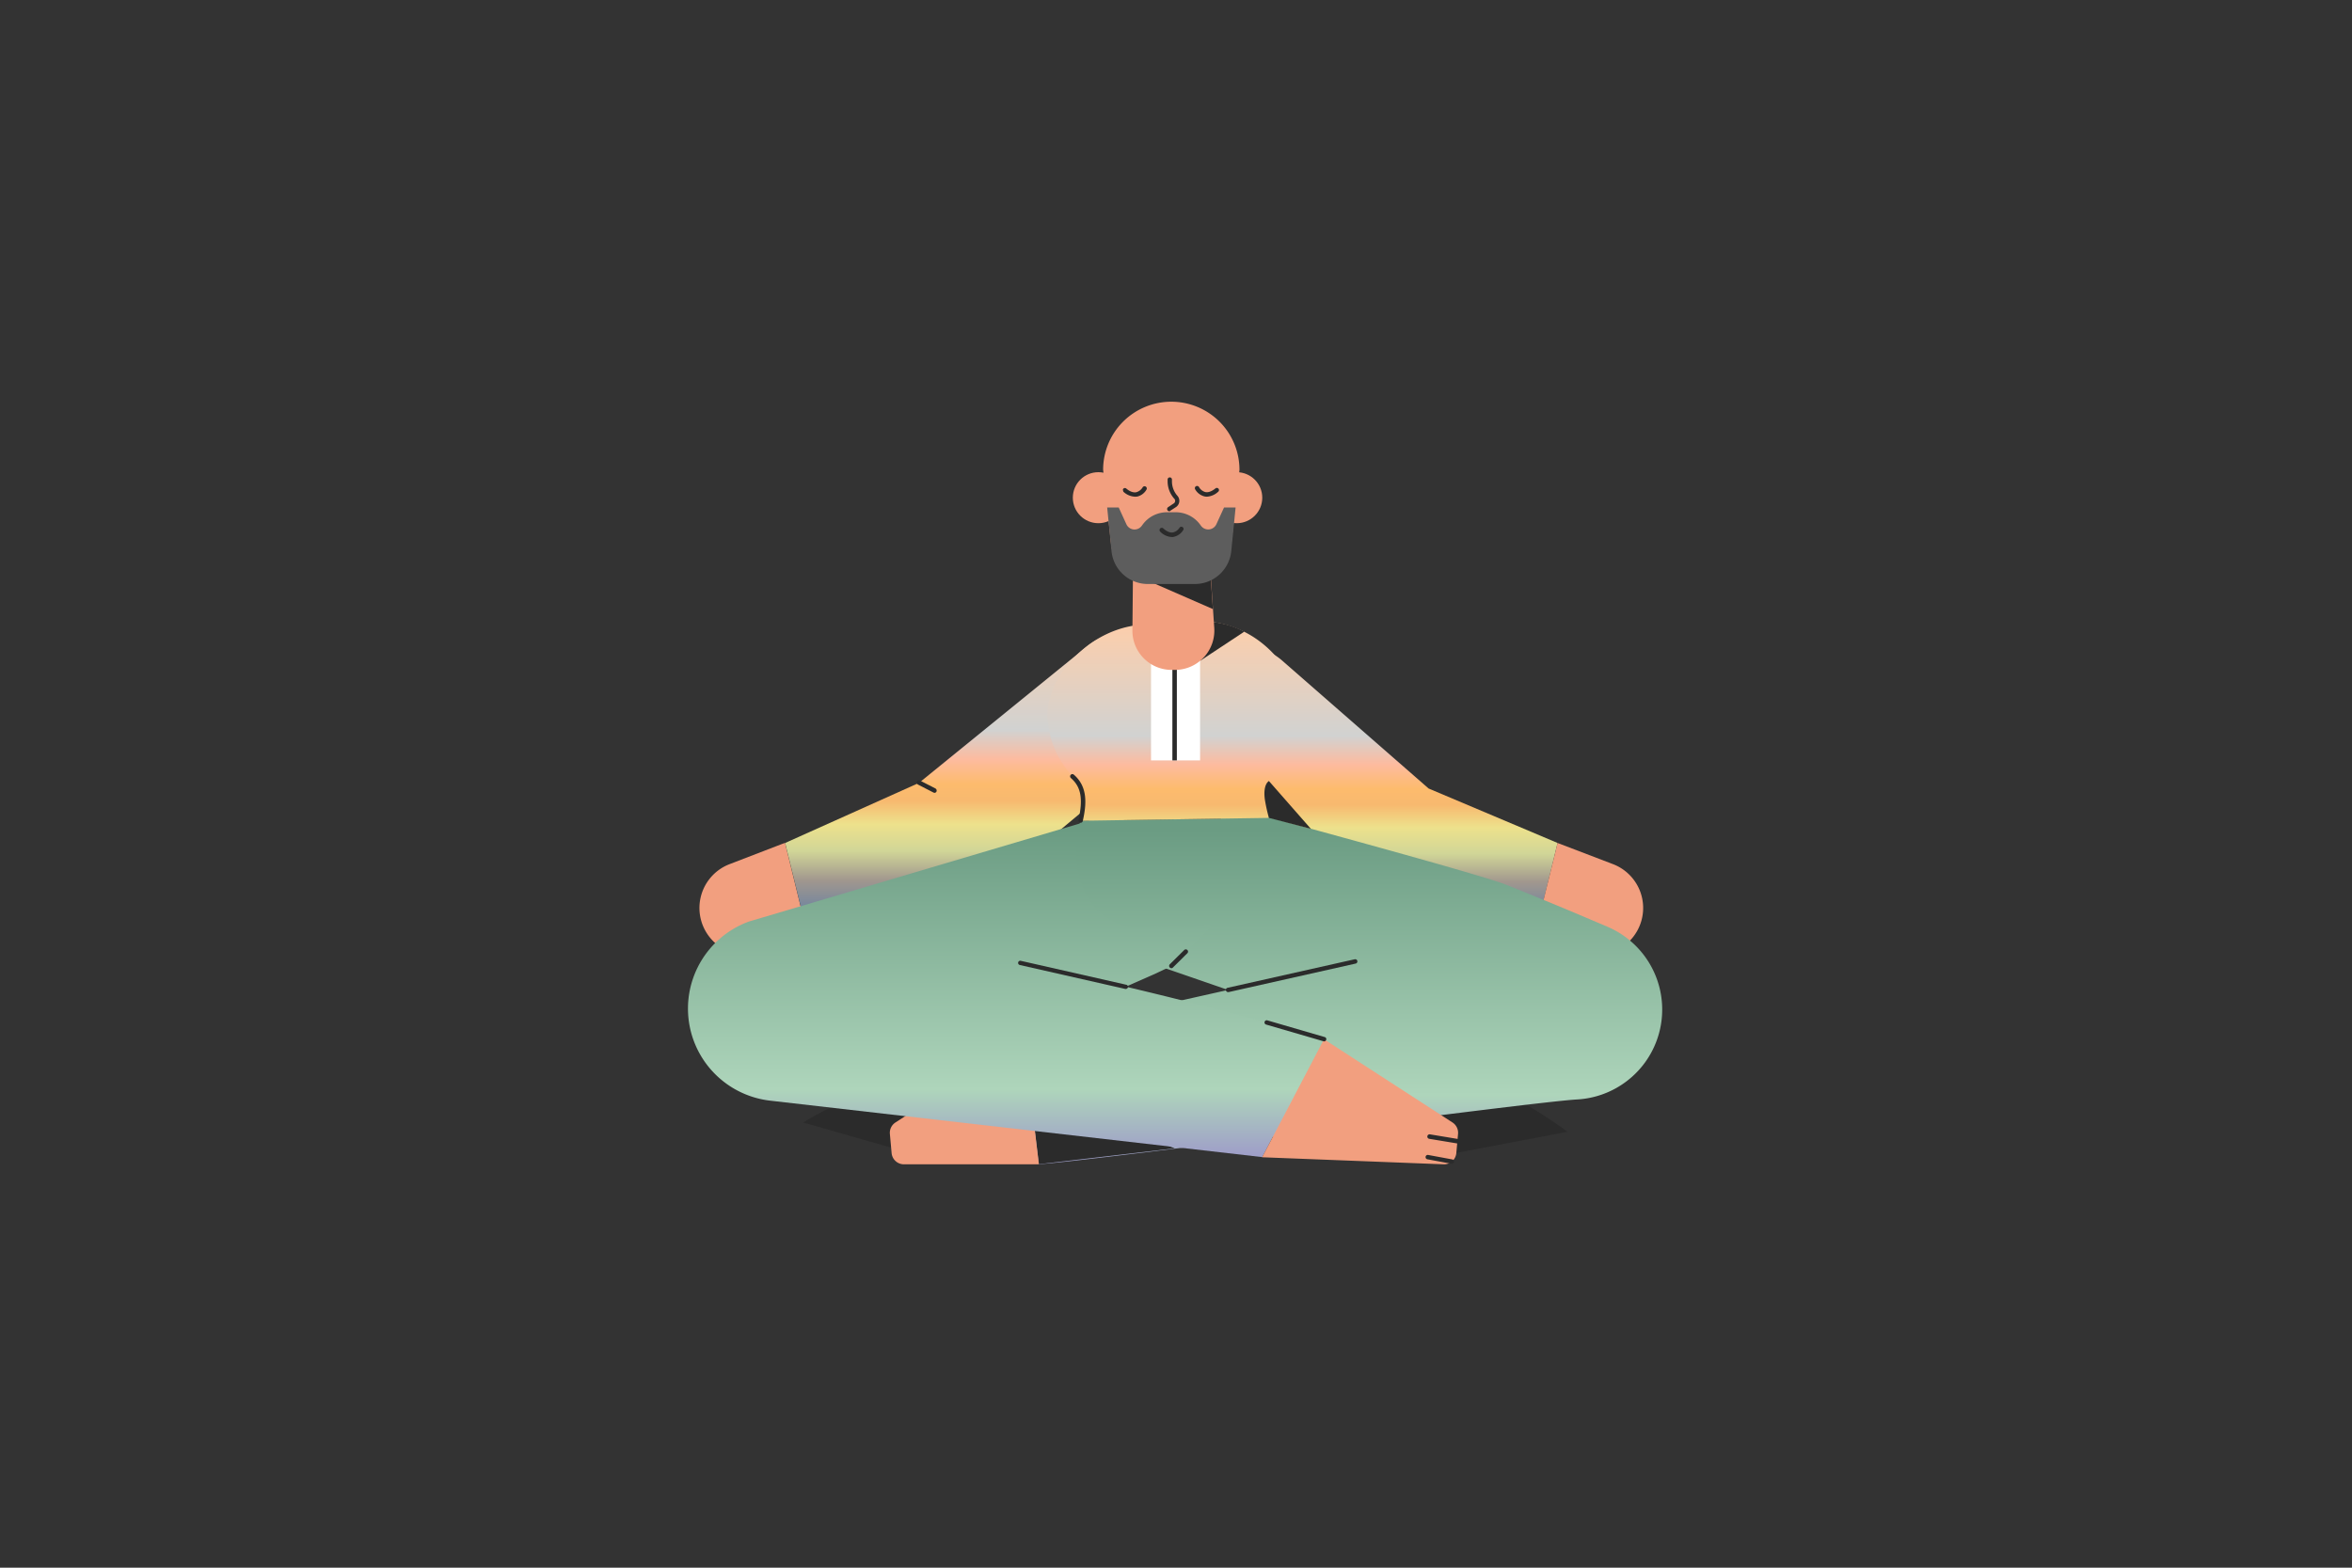 <?xml version="1.0" encoding="iso-8859-1" ?>
<svg version="1.1" xmlns="http://www.w3.org/2000/svg" xmlns:xlink="http://www.w3.org/1999/xlink" 
    viewBox="0 0 1200 800" width="1200" height="800">
    
    
    <rect x="0" y="0" width="1200" height="800" fill="#333333" stroke="none"/>
    
    
    <!-- ITEM 0 -->
    <g>
        <defs>
            <clipPath id="clip-path-id-viewbox-item-0">
                <rect x="0.0" y="0.0" width="497.051" height="389.547"/>
            </clipPath>
        </defs>
        <g transform="translate(351.0 205.0) rotate(0.0 248.5 194.5) scale(1 0.999)">
            <g clip-path="url(#clip-path-id-viewbox-item-0)" transform="translate(-0.0 -0.0)">
                <defs><linearGradient id="linear-gradient-i0" x1="147.247" y1="-534.189" x2="147.247" y2="-684.749" gradientTransform="translate(0 792)" gradientUnits="userSpaceOnUse"><stop offset="0" stop-color="#77879d"></stop><stop offset="0.089" stop-color="#a1978e"></stop><stop offset="0.188" stop-color="#d1d697"></stop><stop offset="0.279" stop-color="#ede18c"></stop><stop offset="0.358" stop-color="#f7b96f"></stop><stop offset="0.415" stop-color="#fdbb6d"></stop><stop offset="0.499" stop-color="#fdbb9f"></stop><stop offset="0.599" stop-color="#d1d2d1"></stop><stop offset="1" stop-color="#feceaa"></stop></linearGradient><linearGradient id="linear-gradient-2-i0" x1="346.065" y1="-533.646" x2="346.065" y2="-679.989" xlink:href="#linear-gradient-i0"></linearGradient><linearGradient id="linear-gradient-3-i0" x1="329.482" y1="-572.986" x2="329.482" y2="-235.572" gradientTransform="translate(0 792)" gradientUnits="userSpaceOnUse"><stop offset="0" stop-color="#6b9c83"></stop><stop offset="0.401" stop-color="#aed5bb"></stop><stop offset="0.501" stop-color="#9f9fc8"></stop><stop offset="0.591" stop-color="#9fccec"></stop><stop offset="1" stop-color="#ffe7b0"></stop></linearGradient><linearGradient id="linear-gradient-4-i0" x1="162.259" y1="-573.175" x2="162.259" y2="-242.506" xlink:href="#linear-gradient-3-i0"></linearGradient><linearGradient id="linear-gradient-5-i0" x1="248.305" y1="-572.986" x2="248.305" y2="-235.572" xlink:href="#linear-gradient-3-i0"></linearGradient><linearGradient id="linear-gradient-6-i0" x1="247.358" y1="-533.646" x2="247.358" y2="-679.989" xlink:href="#linear-gradient-i0"></linearGradient></defs><title>man_meditation</title><g id="Layer_2-i0" data-name="Layer 2"><g id="Layer_1-2-i0" data-name="Layer 1"><path d="M58.783,368.2l71.4,20.39,16.93-31.579s-51.233-5.888-63.747-1.177A166.5,166.5,0,0,0,58.783,368.2Z" fill="#2b2b2b"></path><path d="M365.96,388.664l82.812-15.753s-32.167-23.776-47.626-24.954-61.612,20.39-61.612,20.39Z" fill="#2b2b2b"></path><path d="M62.243,277.218l-28.193,5a23.987,23.987,0,0,1-12.808-46.007l28.266-10.894" fill="#f29f7f"></path><path d="M49.582,225.4l68.311-30.7,85.241-69.341c14.059-11.7,22.3-3.313,34.082,10.747a33.14,33.14,0,0,1-4.2,46.669l-90.983,75.966-1.987,1.693a22.443,22.443,0,0,1-10.38,4.859L62.317,277.217Z" fill="url(#linear-gradient-i0)"></path><path d="M443.693,225.4l-65.808-27.825L302.8,131.91a33.133,33.133,0,1,0-42.474,50.865l90.983,76.04,1.987,1.693a22.442,22.442,0,0,0,10.379,4.858l67.354,11.925Z" fill="url(#linear-gradient-2-i0)"></path><path d="M430.959,277.218l28.192,5a23.987,23.987,0,0,0,12.809-46.007L443.693,225.4" fill="#f29f7f"></path><path d="M275.714,206.7s126.021,33.86,141.553,39.97q23.187,9.274,46.08,19.065l5.889,2.5a46,46,0,0,1-15.605,88.186c-23.114,1.251-251.086,31.873-274.568,33.051l-17.151-63.453,280.53-63.084-9.864,91.792-203.46-70.3Z" fill="url(#linear-gradient-3-i0)"></path><polyline points="178.99 389.474 174.573 352.595 248.331 381.377" fill="#2b2b2b"></polyline><path d="M171.408,325.653,105.821,368.2a6.3,6.3,0,0,0-2.8,5.815l.884,9.791a6.312,6.312,0,0,0,6.257,5.741h68.9Z" fill="#f29f7f"></path><path d="M266.954,268.163l-20.243,20.1-2.8,1.325-5.594,2.65-11.336,5.006c-3.754,1.693-7.582,3.238-11.41,4.858l-11.483,4.711c-15.311,6.183-30.769,11.851-46.3,17.372s-31.211,10.6-46.964,15.605q-23.63,7.4-47.479,14.134L52.821,263.452q34.119,6.184,68.237,13.029l17,3.46,17,3.607c11.336,2.356,22.672,4.932,34.008,7.361,22.672,5.079,45.271,10.379,67.869,16.121,22.6,5.815,45.123,11.63,67.575,18.55l-31.506,60.287L41.779,357.011a47.337,47.337,0,0,1-10.6-91.5l188.3-55.87Z" fill="url(#linear-gradient-4-i0)"></path><path d="M200.337,213.986c-8.1,23.408,3.754,55.355,30.106,54.177,20.317-.883,21.789-.073,30.328-.441,27.089-1.178,44.534-29.518,35.7-55.135Z" fill="url(#linear-gradient-5-i0)"></path><path d="M296.4,212.587a43.714,43.714,0,0,1-2.5-13.544c-.148-7.729,18.476-20.022,17.445-43.577-.809-18.109-20.905-44.388-52.484-43.357L233.388,113.8c-27.751.957-49.246,25.764-49.982,45.05h-.073c0,.515.073,1.1.073,1.619v.515h0c2.356,32.1,24.66,30.107,16.783,53.074Z" fill="url(#linear-gradient-6-i0)"></path><rect x="236.259" y="120.206" width="25.028" height="63.011" fill="#fff"></rect><rect x="247.153" y="124.181" width="2.282" height="59.036" fill="#2b2b2b"></rect><circle cx="279.983" cy="49.025" r="13.029" fill="#f29f7f"></circle><path d="M261.433,132.278l22.378-14.795s-9.275-5.889-24.954-5.374Z" fill="#2b2b2b"></path><path d="M226.763,116.746l.589-61.464,37.026-1.325,4.122,61.317a20.1,20.1,0,0,1-19.654,21.715h-1.619A20.006,20.006,0,0,1,226.763,116.746Z" fill="#f29f7f"></path><polygon points="235.007 91.572 267.838 105.926 266.218 82.665 235.007 91.572" fill="#2b2b2b"></polygon><path d="M256.281,91.572,236.774,91.5a21.044,21.044,0,0,1-20.906-18.771L211.82,34.744A34.777,34.777,0,0,1,246.638,0h0a34.777,34.777,0,0,1,34.744,34.818l-4.2,37.983A20.984,20.984,0,0,1,256.281,91.572Z" fill="#f29f7f"></path><path d="M245.607,55.944a1.135,1.135,0,0,1-.662-2.061l3.091-2.061a1.547,1.547,0,0,0,.516-1.031,1.413,1.413,0,0,0-.442-1.251,13.348,13.348,0,0,1-3.386-8.833V39.75a1.1,1.1,0,1,1,2.208,0v.957a11.169,11.169,0,0,0,2.8,7.361,3.834,3.834,0,0,1-.441,5.521l-.074.073-3.165,2.061C246.049,55.87,245.828,55.944,245.607,55.944Z" fill="#2b2b2b"></path><path d="M228.014,48.509a9.225,9.225,0,0,1-5.741-2.429,1.1,1.1,0,1,1,1.4-1.693c1.84,1.546,3.607,2.135,5.079,1.84a5.6,5.6,0,0,0,3.239-2.5,1.137,1.137,0,0,1,1.988,1.1,7.361,7.361,0,0,1-4.711,3.607A7.642,7.642,0,0,1,228.014,48.509Z" fill="#2b2b2b"></path><path d="M264.672,48.509a5.693,5.693,0,0,1-1.177-.147,7.6,7.6,0,0,1-4.712-3.607,1.137,1.137,0,1,1,1.988-1.1,5.325,5.325,0,0,0,3.239,2.5c1.472.294,3.239-.368,5.079-1.84a1.1,1.1,0,1,1,1.4,1.693A9.125,9.125,0,0,1,264.672,48.509Z" fill="#2b2b2b"></path><circle cx="209.391" cy="49.025" r="13.029" fill="#f29f7f"></circle><path d="M273.506,54.03l-3.9,8.539a4.58,4.58,0,0,1-7.8.883l-.588-.809a15.48,15.48,0,0,0-12.367-6.184h-4.417a15.373,15.373,0,0,0-12.366,6.184l-.589.809a4.554,4.554,0,0,1-7.8-.883l-3.9-8.539h-5.889l2.208,22.3a18.616,18.616,0,0,0,18.55,16.783h24a18.674,18.674,0,0,0,18.55-16.783l2.208-22.3Z" fill="#5d5d5d"></path><path d="M246.858,69.12A8.791,8.791,0,0,1,240.97,66.4a1.146,1.146,0,1,1,1.545-1.693c1.767,1.619,3.46,2.282,4.932,2.061a5.322,5.322,0,0,0,3.313-2.356,1.124,1.124,0,1,1,1.914,1.178,7.6,7.6,0,0,1-4.932,3.46A3.618,3.618,0,0,1,246.858,69.12Z" fill="#2b2b2b"></path><path d="M200.337,215.09h-.221a1.212,1.212,0,0,1-.884-1.325c2.43-10.968,1.325-17-3.827-21.494a1.15,1.15,0,1,1,1.472-1.767c7.214,6.257,6.478,15.09,4.564,23.7A1.172,1.172,0,0,1,200.337,215.09Z" fill="#2b2b2b"></path><path d="M296.4,212.587a87.054,87.054,0,0,1-1.987-8.906c-.294-1.694-1.031-7.8,1.987-9.938l21.421,24.439Z" fill="#2b2b2b"></path><path d="M324.518,325.653,390.105,368.2a6.3,6.3,0,0,1,2.8,5.815l-.883,9.791a6.312,6.312,0,0,1-6.257,5.741l-92.823-3.607Z" fill="#f29f7f"></path><path d="M275.567,301.583a1.173,1.173,0,0,1-1.105-.884,1.092,1.092,0,0,1,.884-1.325L340.2,284.8a1.126,1.126,0,0,1,.441,2.209l-64.851,14.575Z" fill="#2b2b2b"></path><path d="M223.377,299.963h-.221l-53.809-12.219a1.1,1.1,0,1,1,.515-2.135l53.809,12.219a1.1,1.1,0,0,1,.81,1.325A1.2,1.2,0,0,1,223.377,299.963Z" fill="#2b2b2b"></path><path d="M392.607,378.874h-.22l-14.207-2.356a1.156,1.156,0,0,1,.368-2.282l14.207,2.356a1.174,1.174,0,0,1,.957,1.325A1.107,1.107,0,0,1,392.607,378.874Z" fill="#2b2b2b"></path><path d="M389.737,389.253h-.221l-12.293-2.282a1.126,1.126,0,0,1,.442-2.208l12.293,2.282a1.147,1.147,0,0,1,.883,1.325A1.11,1.11,0,0,1,389.737,389.253Z" fill="#2b2b2b"></path><path d="M324.518,326.757a.447.447,0,0,1-.295-.073l-29.3-8.539a1.118,1.118,0,0,1,.663-2.135l29.3,8.539a1.076,1.076,0,0,1,.736,1.4A1.105,1.105,0,0,1,324.518,326.757Z" fill="#2b2b2b"></path><path d="M246.638,289.363a1.181,1.181,0,0,1-.81-.368,1.154,1.154,0,0,1,0-1.619l7.361-7.288a1.145,1.145,0,0,1,1.619,1.62L247.447,289A.935.935,0,0,1,246.638,289.363Z" fill="#2b2b2b"></path><path d="M125.769,199.779a1.356,1.356,0,0,1-.515-.147l-7.877-4.049a1.152,1.152,0,0,1,1.031-2.061l7.876,4.049a1.267,1.267,0,0,1,.516,1.546A1.111,1.111,0,0,1,125.769,199.779Z" fill="#2b2b2b"></path></g></g>
            </g>
        </g>
    </g>
    
</svg>